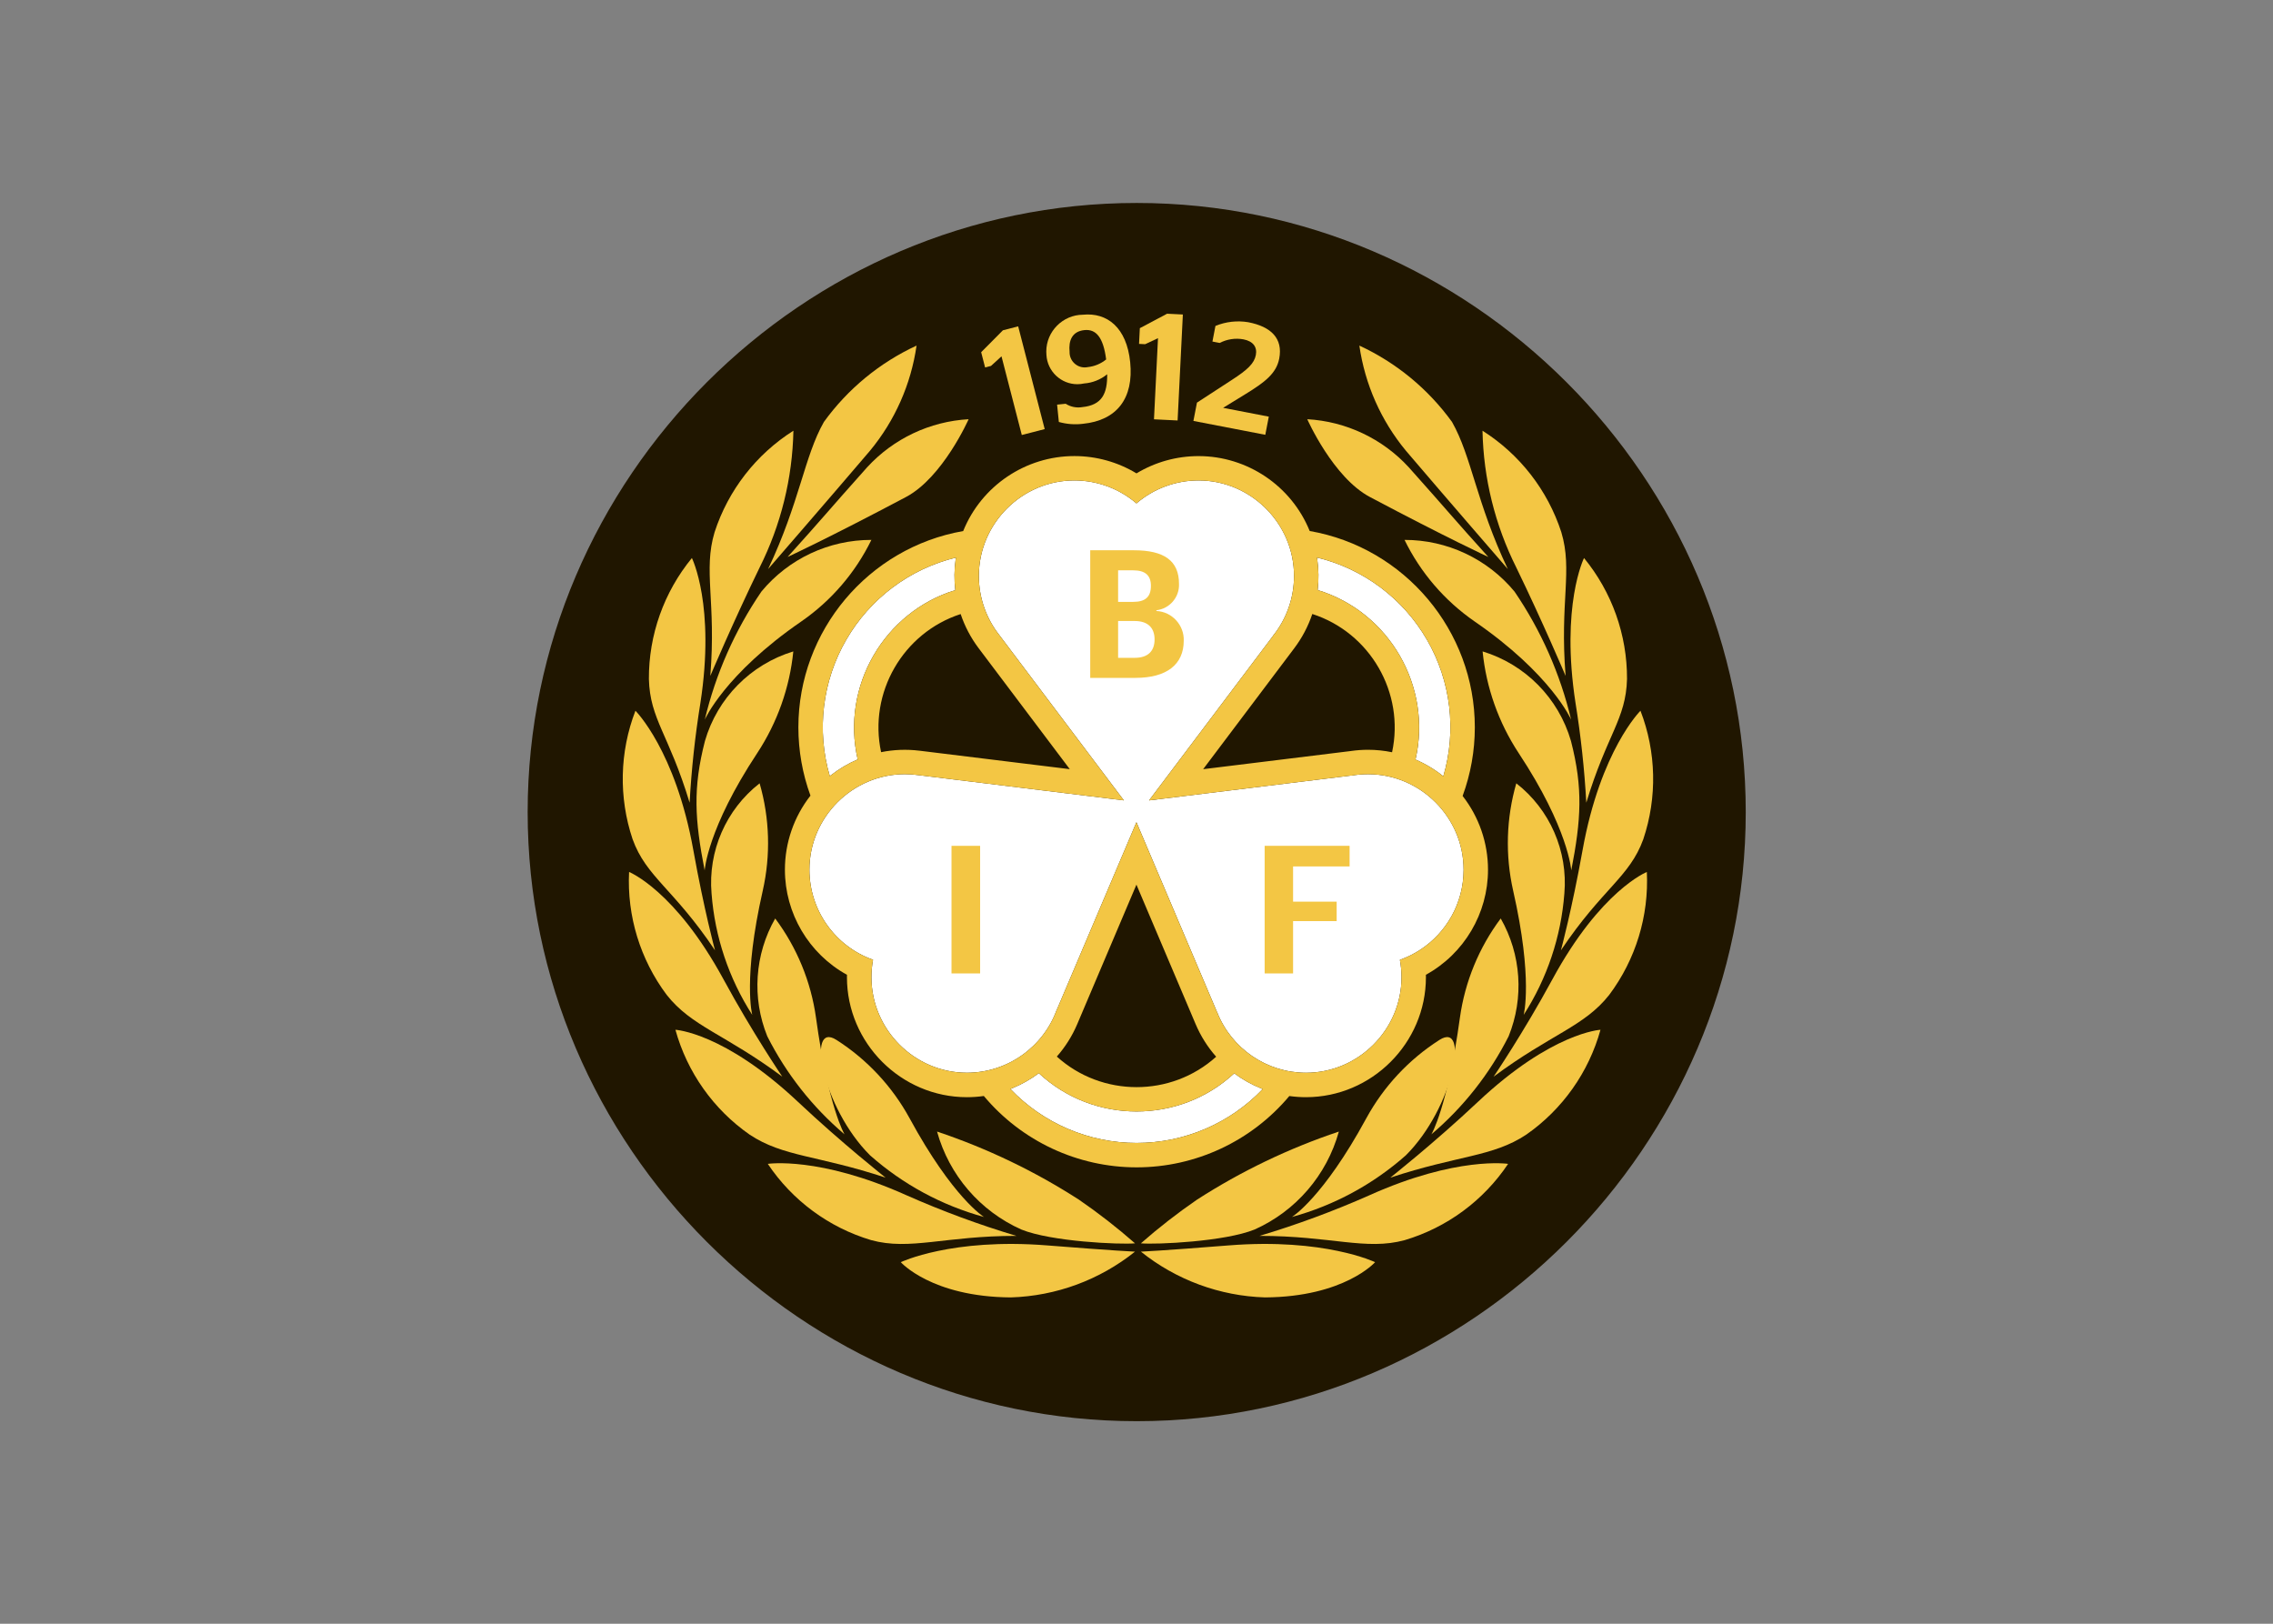 <svg clip-rule="evenodd" fill-rule="evenodd" stroke-linejoin="round" stroke-miterlimit="2" viewBox="0 0 560 400" xmlns="http://www.w3.org/2000/svg"><rect x="0" y="0" width="560" height="400" fill="#808080" stroke="none"/><g fill-rule="nonzero" transform="matrix(.949 0 0 .949 130 49.998)"><path d="m316.228 158.114v.002c0 86.739-71.375 158.114-158.114 158.114s-158.114-71.375-158.114-158.114c0-86.738 71.374-158.113 158.112-158.114s158.114 71.373 158.116 158.112" fill="#201600"/><path d="m233.482 113.415c6.198 10.723 7.73 23.534 4.235 35.416-2.199-1.773-4.631-3.236-7.227-4.35 4.379-18.956-6.792-38.313-25.396-44.004.308-2.651.273-5.33-.102-7.972-.022-.153-.047-.315-.073-.468 12.041 2.914 22.373 10.647 28.563 21.379m-150.786 0c6.174-10.709 16.473-18.433 28.482-21.362-.026.144-.047.298-.068.442-.376 2.652-.406 5.342-.09 8.002-18.557 5.713-29.694 25.026-25.341 43.949-2.48 1.06-4.812 2.438-6.937 4.099-.098.076-.201.161-.303.242-3.474-11.872-1.935-24.664 4.257-35.373m75.393 130.588c-12.371.004-24.219-5.061-32.764-14.007.119-.052.239-.098.362-.145 2.501-1.007 4.86-2.335 7.018-3.95 14.207 13.233 36.5 13.248 50.725.034 2.147 1.601 4.491 2.917 6.976 3.916.14.059.281.115.421.166-8.54 8.935-20.378 13.992-32.738 13.986m84.05-64.502c-2.119 7.887-7.997 14.243-15.696 16.969.277 1.493.417 3.009.417 4.528 0 13.599-11.191 24.789-24.789 24.789-10.186 0-19.381-6.278-23.089-15.765l-.017.008-20.919-49.282-20.612 48.55-.03-.013c-3.505 9.864-12.896 16.494-23.364 16.494-13.602 0-24.795-11.193-24.795-24.795 0-1.522.14-3.04.418-4.535-9.877-3.499-16.518-12.897-16.518-23.375 0-13.604 11.194-24.799 24.798-24.799 1.203 0 2.404.088 3.595.262l53.24 6.538-32.271-42.83h.005c-3.483-4.385-5.379-9.822-5.379-15.421 0-13.602 11.193-24.795 24.795-24.795 5.911 0 11.632 2.114 16.123 5.958 4.481-3.839 10.191-5.953 16.092-5.958h.017c13.604 0 24.799 11.194 24.799 24.799 0 5.627-1.915 11.09-5.429 15.485l.017.009-32.224 42.761 52.453-6.444.005.034c1.448-.262 2.916-.393 4.388-.391h.006c13.609 0 24.807 11.198 24.807 24.807 0 2.165-.283 4.32-.842 6.411" fill="#fff"/><g fill="#f3c644"><path d="m242.727 153.93c2.095-5.708 3.167-11.741 3.167-17.821 0-25.044-18.191-46.667-42.864-50.954h-.005c-4.754-11.731-16.206-19.446-28.863-19.446-5.676 0-11.245 1.551-16.103 4.485-4.861-2.939-10.436-4.494-16.117-4.494-12.665 0-24.125 7.726-28.875 19.467h-.004c-24.637 4.323-42.783 25.929-42.783 50.943 0 6.051 1.062 12.055 3.137 17.739-4.297 5.484-6.633 12.254-6.633 19.222 0 11.336 6.185 21.813 16.112 27.289-.005.207-.007.415-.007.622 0 17.087 14.06 31.146 31.146 31.146 1.469 0 2.936-.104 4.391-.311 9.82 11.733 24.358 18.523 39.658 18.523 15.296 0 29.83-6.786 39.651-18.514 1.431.2 2.874.301 4.32.301 17.085 0 31.144-14.059 31.144-31.145 0-.21-.002-.42-.006-.631 9.931-5.462 16.124-15.935 16.124-27.27 0-6.939-2.321-13.682-6.59-19.151m-9.245-40.515c6.198 10.723 7.73 23.534 4.235 35.416-2.199-1.773-4.631-3.236-7.227-4.35 4.379-18.956-6.792-38.313-25.396-44.004.308-2.651.273-5.33-.102-7.972-.022-.153-.047-.315-.073-.468 12.041 2.914 22.373 10.647 28.563 21.379m-29.78-6.721c15.021 4.842 24.034 20.46 20.71 35.888-2.054-.424-4.146-.637-6.243-.638-1.444.002-2.886.102-4.316.302l-.14.021-38.348 4.712 23.664-31.411c2.025-2.687 3.603-5.683 4.673-8.874m-86.63 8.87 23.669 31.406-39.029-4.792v.004h-.008c-3.315-.408-6.673-.28-9.947.379-3.311-15.401 5.671-30.99 20.655-35.85 1.067 3.182 2.641 6.172 4.66 8.853m-34.376-2.15c6.174-10.708 16.473-18.432 28.482-21.361-.026.144-.047.298-.068.442-.376 2.652-.406 5.342-.09 8.002-18.557 5.713-29.694 25.026-25.341 43.949-2.48 1.06-4.812 2.438-6.937 4.099-.098.076-.201.161-.303.242-3.474-11.872-1.935-24.664 4.257-35.373m75.393 130.588c-12.371.004-24.219-5.061-32.764-14.007.119-.052.239-.098.362-.145 2.501-1.007 4.86-2.335 7.018-3.95 14.207 13.233 36.5 13.248 50.725.034 2.147 1.601 4.491 2.917 6.976 3.916.14.059.281.115.421.166-8.54 8.935-20.378 13.992-32.738 13.986m-.043-67.048 15.365 36.199c1.309 3.092 3.112 5.951 5.337 8.466-11.7 10.544-29.689 10.528-41.369-.039 2.206-2.507 3.996-5.353 5.303-8.427zm84.093 2.546c-2.119 7.887-7.998 14.243-15.697 16.969.278 1.493.417 3.009.417 4.528 0 13.599-11.19 24.789-24.789 24.789-10.186 0-19.38-6.278-23.088-15.765l-.017.008-20.919-49.282-20.612 48.55-.03-.013c-3.505 9.864-12.896 16.494-23.364 16.494-13.602 0-24.795-11.193-24.795-24.795 0-1.522.14-3.04.418-4.535-9.877-3.499-16.518-12.897-16.518-23.375 0-13.604 11.194-24.799 24.798-24.799 1.203 0 2.404.088 3.595.262l53.24 6.538-32.271-42.83h.005c-3.483-4.385-5.379-9.822-5.379-15.421 0-13.602 11.193-24.795 24.795-24.795 5.911 0 11.632 2.114 16.123 5.958 4.481-3.839 10.191-5.953 16.092-5.958h.017c13.604 0 24.799 11.194 24.799 24.799 0 5.627-1.915 11.09-5.429 15.485l.017.009-32.224 42.761 52.453-6.444.005.034c1.448-.262 2.916-.393 4.388-.391h.006c13.609 0 24.807 11.198 24.807 24.807 0 2.165-.283 4.32-.842 6.411"/><path d="m110.035 166.88h7.431v33.121h-7.431z"/><path d="m191.332 200.006v-33.123h22.052v5.345h-14.673v9.135h11.315v5.061h-11.315v13.582z"/><path d="m146.049 90.156h11.355c7.81 0 11.691 2.698 11.691 8.708.155 3.456-2.43 6.478-5.869 6.861v.191c4.05.198 7.237 3.66 7.1 7.713 0 6.197-4.448 9.653-12.539 9.653h-11.738zm11.168 13.394c3.17 0 4.588-1.324 4.588-4.167 0-2.647-1.418-4.022-4.588-4.022h-3.929v8.189zm.379 14.526c3.549 0 5.158-1.847 5.158-4.779 0-2.98-1.703-4.78-5.158-4.78h-4.308v9.559z"/><path d="m128.284 60.234-5.271-20.42-2.731 2.492-1.525.392-1.022-3.96 5.645-5.684 3.964-1.025 6.887 26.673z"/><path d="m137.902 56.852-.455-4.503 2.23-.226c1.281.819 2.822 1.128 4.32.868 5.167-.519 6.516-3.583 6.452-8.521-1.709 1.393-3.806 2.227-6.005 2.388-.574.128-1.159.192-1.746.192-4.239 0-7.785-3.356-8.018-7.589-.027-.294-.041-.59-.041-.886 0-5.223 4.279-9.53 9.503-9.563 6.265-.634 11.368 3.282 12.279 12.326.944 9.355-3.418 15.097-12.262 15.99-2.097.261-4.224.099-6.257-.476m12.279-16.229c-.745-5.818-2.66-7.916-5.635-7.618-3.209.327-4.154 2.715-3.856 5.652-.001.04-.002.081-.002.121 0 2.148 1.767 3.914 3.914 3.914.267 0 .534-.027.795-.081 1.754-.182 3.418-.873 4.784-1.988"/><path d="m162.6 56.16 1.044-21.065-3.344 1.567-1.578-.079.207-4.084 7.076-3.75 4.092.203-1.364 27.51z"/><path d="m191.499 60.182-18.663-3.601.92-4.75 8.98-5.843c4.209-2.711 5.89-4.354 6.308-6.516.395-2.048-.673-3.576-3.222-4.069-2.098-.381-4.265-.051-6.155.936l-1.89-.362.779-4.056c2.695-1.109 5.647-1.442 8.521-.962 5.95 1.145 9.045 4.227 8.036 9.445-.745 3.86-3.745 6.129-8.704 9.18l-5.861 3.597 11.862 2.289z"/><path d="m198.412 263.222s8.052-4.907 19.301-25.605c4.517-8.279 11.055-15.284 19.004-20.361s3.681 17.603-8.725 29.959c-8.505 7.529-18.626 13.006-29.58 16.007"/><path d="m223.946 253.016s11.274-8.878 22.774-19.697c19.195-18.046 31.798-18.689 31.798-18.689-3.054 11.036-9.871 20.665-19.263 27.214-8.738 5.801-17.642 5.324-35.309 11.172"/><path d="m250.768 226.803s7.725-11.369 15.254-25.248c12.565-23.158 24.529-27.89 24.529-27.89.559 11.436-2.891 22.716-9.751 31.882-6.478 8.249-15.093 10.16-30.032 21.256"/><path d="m268.244 194s2.83-10.458 5.622-26.001c4.66-25.929 15.033-36.186 15.033-36.186 4.118 10.684 4.38 22.478.74 33.334-3.558 9.866-10.674 12.832-21.395 28.853"/><path d="m274.834 155.681c-.477-8.656-1.409-17.281-2.792-25.839-3.924-25.354 2.2-37.675 2.2-37.675 7.263 8.852 11.213 19.968 11.164 31.418-.285 10.483-5.184 14.284-10.572 32.096"/><path d="m269.462 122.77s-5.903-13.938-12.803-28.141c-5.527-11.037-8.524-23.168-8.772-35.509 9.675 6.126 16.913 15.441 20.46 26.328 3.017 10.045-.443 17.931 1.115 37.322"/><path d="m189.997 268.129c9.712-2.908 19.232-6.425 28.503-10.53 22.711-10.21 36.033-8.163 36.033-8.163-6.364 9.518-15.855 16.522-26.827 19.795-10.117 2.767-19.102-1.111-37.709-1.102"/><path d="m234.617 241.771s4.188-6.941 7.406-30.278c1.303-9.341 4.948-18.203 10.593-25.758 5.331 9.332 6.089 20.614 2.056 30.576-4.918 9.741-11.737 18.398-20.055 25.46"/><path d="m258.575 210.759s2.486-9.3-2.737-32.271c-2.076-9.2-1.794-18.777.822-27.839 8.721 6.801 13.424 17.578 12.479 28.597-.849 11.218-4.48 22.049-10.564 31.513"/><path d="m270.93 173.264s-.669-10.827-13.663-30.474c-5.202-7.908-8.413-16.96-9.355-26.379 11.082 3.369 19.73 12.137 22.945 23.264 3.15 12.283 2.652 20.34.073 33.589"/><path d="m270.894 134.123s-5.086-11.747-25.069-25.499c-7.774-5.378-14.036-12.666-18.182-21.161 11.036-.014 21.518 4.909 28.555 13.411 6.885 10.094 11.866 21.362 14.696 33.249"/><path d="m159.207 272.223s5.257-.226 22.804-1.622c24.822-1.979 37.995 4.354 37.995 4.354s-7.963 9.011-28.576 9.147c-11.742-.361-23.055-4.532-32.223-11.879"/><path d="m159.2 270.062c4.62-4.054 9.474-7.833 14.538-11.317 11.501-7.411 23.883-13.354 36.859-17.693-3.133 11.309-11.166 20.643-21.881 25.426-7.746 3.141-25.507 3.942-29.516 3.584"/><path d="m254.458 95.032s-16.365-18.868-26.435-30.691c-6.476-7.814-10.666-17.27-12.104-27.316 9.584 4.436 17.869 11.262 24.056 19.821 5.094 8.972 6.277 20.863 14.483 38.186"/><path d="m249.394 91.892s-10.645-4.916-30.726-15.557c-9.593-5.086-16.275-20.199-16.275-20.199 10.063.567 19.517 5.041 26.337 12.462 11.04 12.355 11.04 12.657 20.664 23.294"/><path d="m118.467 263.222s-8.053-4.907-19.302-25.605c-4.517-8.279-11.055-15.284-19.004-20.361s-3.681 17.603 8.725 29.959c8.505 7.529 18.626 13.006 29.581 16.007"/><path d="m92.933 253.016s-11.275-8.878-22.775-19.697c-19.195-18.046-31.797-18.689-31.797-18.689 3.054 11.036 9.87 20.665 19.263 27.214 8.738 5.801 17.642 5.324 35.309 11.172"/><path d="m66.11 226.803s-7.725-11.369-15.254-25.248c-12.564-23.158-24.528-27.89-24.528-27.89-.56 11.436 2.89 22.716 9.751 31.882 6.478 8.249 15.092 10.16 30.031 21.256"/><path d="m48.635 194s-2.831-10.458-5.623-26.001c-4.66-25.929-15.033-36.186-15.033-36.186-4.118 10.684-4.38 22.478-.74 33.334 3.558 9.866 10.674 12.832 21.396 28.853"/><path d="m42.046 155.681c.477-8.656 1.409-17.281 2.792-25.839 3.924-25.354-2.201-37.675-2.201-37.675-7.265 8.851-11.215 19.968-11.164 31.418.285 10.483 5.184 14.284 10.573 32.096"/><path d="m47.417 122.77s5.903-13.938 12.802-28.141c5.528-11.037 8.525-23.168 8.772-35.509-9.674 6.126-16.912 15.441-20.459 26.328-3.018 10.045.443 17.931-1.115 37.322"/><path d="m126.883 268.129c-9.715-2.909-19.236-6.425-28.508-10.53-22.711-10.21-36.033-8.163-36.033-8.163 6.366 9.518 15.859 16.521 26.831 19.795 10.117 2.767 19.102-1.111 37.709-1.102"/><path d="m82.261 241.771s-4.188-6.941-7.406-30.278c-1.303-9.341-4.948-18.203-10.593-25.758-5.33 9.332-6.089 20.614-2.056 30.576 4.918 9.741 11.737 18.398 20.055 25.46"/><path d="m58.304 210.759s-2.486-9.3 2.736-32.271c2.077-9.2 1.795-18.777-.821-27.839-8.721 6.801-13.424 17.578-12.479 28.597.849 11.218 4.48 22.049 10.564 31.513"/><path d="m45.949 173.264s.668-10.827 13.662-30.474c5.201-7.909 8.411-16.96 9.355-26.379-11.081 3.369-19.729 12.137-22.945 23.264-3.154 12.283-2.651 20.34-.072 33.589"/><path d="m45.985 134.123s5.086-11.747 25.068-25.499c7.775-5.378 14.037-12.666 18.183-21.161-11.035-.014-21.516 4.909-28.551 13.411-6.889 10.092-11.871 21.362-14.7 33.249"/><path d="m157.671 272.223s-5.256-.226-22.804-1.622c-24.822-1.979-37.995 4.354-37.995 4.354s7.963 9.011 28.576 9.147c11.742-.362 23.055-4.532 32.223-11.879"/><path d="m157.68 270.062c-4.621-4.053-9.475-7.832-14.539-11.317-11.501-7.411-23.883-13.354-36.858-17.693 3.133 11.309 11.166 20.643 21.881 25.426 7.746 3.141 25.507 3.942 29.516 3.584"/><path d="m62.42 95.032s16.365-18.868 26.435-30.691c6.477-7.814 10.667-17.27 12.105-27.316-9.585 4.436-17.869 11.262-24.056 19.821-5.095 8.972-6.278 20.863-14.484 38.186"/><path d="m67.485 91.892s10.644-4.916 30.725-15.557c9.593-5.086 16.271-20.199 16.271-20.199-10.061.568-19.514 5.041-26.333 12.462-11.04 12.355-11.04 12.657-20.663 23.294"/></g></g></svg>